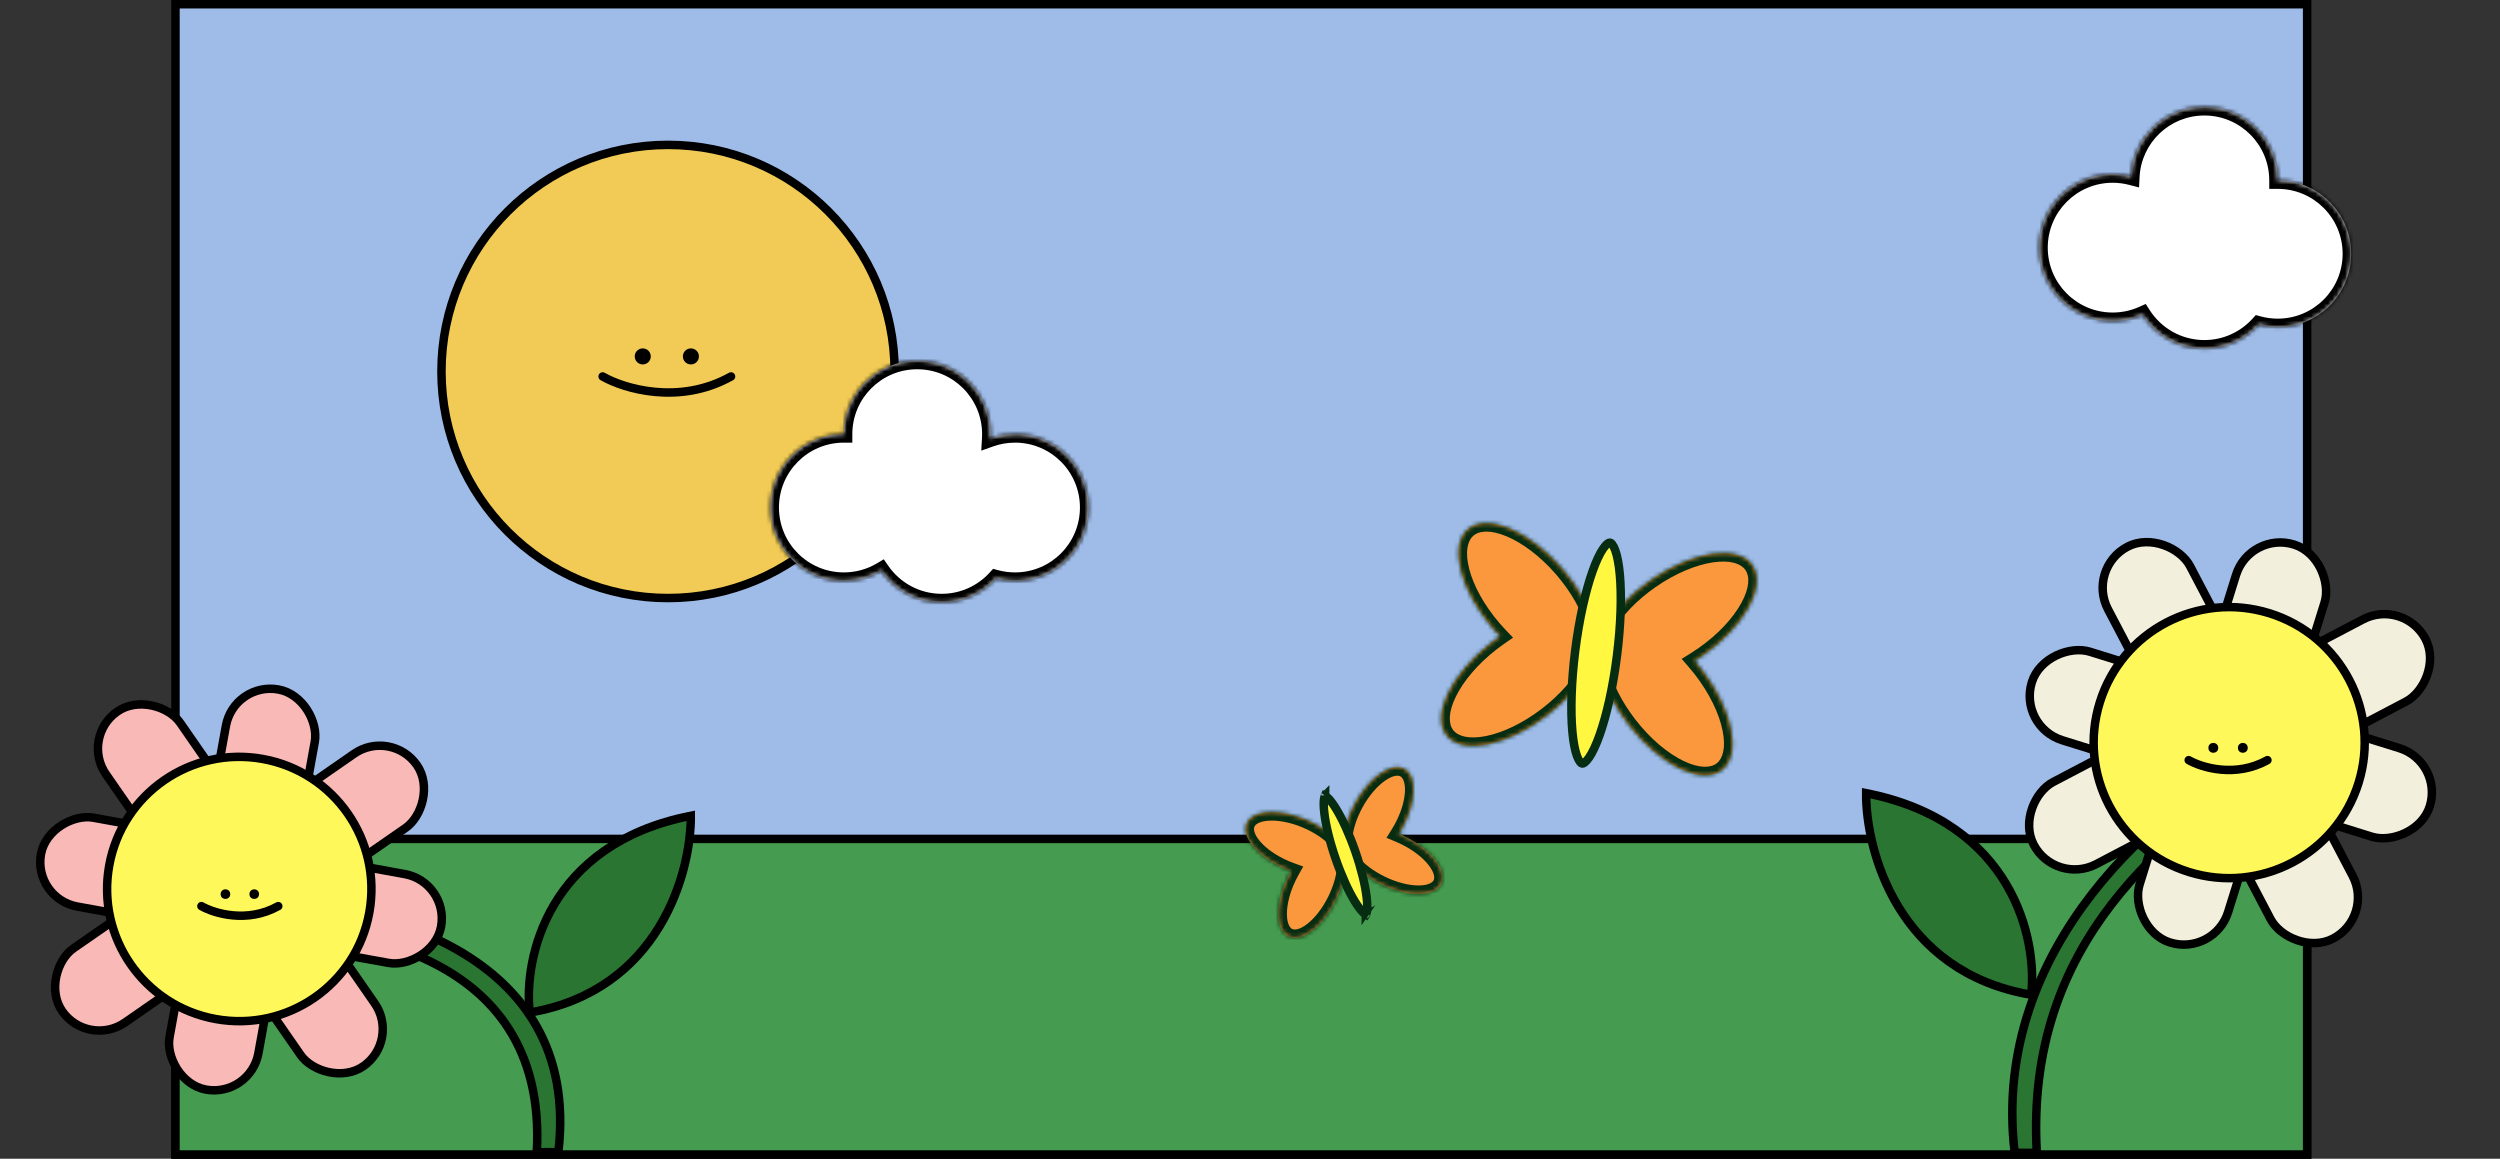 <svg width="589" height="273" viewBox="0 0 589 273" fill="none" xmlns="http://www.w3.org/2000/svg">
<rect x="0" y="0" width="589" height="273" fill="#333333" stroke="none"/>
<rect x="41.338" y="1" width="502.222" height="271" fill="#9FBCE8" stroke="black" stroke-width="2"/>
<rect x="41.338" y="197.646" width="502.222" height="74.354" fill="#459B4F" stroke="black" stroke-width="2"/>
<circle cx="157.389" cy="87.518" r="53.384" fill="#F1CB55" stroke="black" stroke-width="2"/>
<circle cx="151.433" cy="83.971" r="1.891" fill="black"/>
<circle cx="162.776" cy="83.971" r="1.891" fill="black"/>
<path d="M141.98 88.697C146.962 91.55 159.986 95.545 172.229 88.697" stroke="black" stroke-width="2" stroke-linecap="round"/>
<path d="M131.548 271.454C137.237 223.207 86.085 212.429 61.195 212.429L57.385 218.075C78.974 218.075 129.262 222.437 126.468 271.454H131.548Z" fill="#297531" stroke="black" stroke-width="2"/>
<rect x="55.12" y="160.546" width="21.274" height="95.8" rx="10.637" transform="rotate(10.262 55.12 160.546)" fill="#F8B9B7" stroke="black" stroke-width="2"/>
<rect x="105.817" y="207.826" width="21.274" height="95.8" rx="10.637" transform="rotate(100.262 105.817 207.826)" fill="#F8B9B7" stroke="black" stroke-width="2"/>
<rect x="92.166" y="171.523" width="21.274" height="101.706" rx="10.637" transform="rotate(55.262 92.166 171.523)" fill="#F8B9B7" stroke="black" stroke-width="2"/>
<rect x="18.91" y="173.686" width="21.274" height="101.706" rx="10.637" transform="rotate(-34.738 18.91 173.686)" fill="#F8B9B7" stroke="black" stroke-width="2"/>
<circle cx="56.37" cy="209.45" r="31.134" transform="rotate(10.262 56.37 209.45)" fill="#FFF85A" stroke="black" stroke-width="2"/>
<circle cx="53.112" cy="210.657" r="1.131" fill="black"/>
<circle cx="59.9" cy="210.657" r="1.131" fill="black"/>
<path d="M47.456 213.485C50.437 215.192 58.23 217.582 65.555 213.485" stroke="black" stroke-width="2" stroke-linecap="round"/>
<path d="M162.754 192.198C162.847 205.483 155.387 233.354 124.796 238.557C123.355 225.889 128.928 198.884 162.754 192.198Z" fill="#297531" stroke="black" stroke-width="2"/>
<path d="M474.658 271.605C468.812 222.539 510.152 189.046 531.553 178.432H537.556C510.413 196.44 477.007 221.756 479.877 271.605H474.658Z" fill="#297531" stroke="black" stroke-width="2"/>
<rect x="530.054" y="125.049" width="21.846" height="98.203" rx="10.923" transform="rotate(17.307 530.054 125.049)" fill="#F3EFDD" stroke="black" stroke-width="2"/>
<rect x="575.71" y="179.511" width="21.846" height="98.203" rx="10.923" transform="rotate(107.307 575.71 179.511)" fill="#F3EFDD" stroke="black" stroke-width="2"/>
<rect x="566.37" y="140.865" width="21.846" height="104.254" rx="10.923" transform="rotate(62.307 566.37 140.865)" fill="#F3EFDD" stroke="black" stroke-width="2"/>
<rect x="491.566" y="133.881" width="21.846" height="104.254" rx="10.923" transform="rotate(-27.693 491.566 133.881)" fill="#F3EFDD" stroke="black" stroke-width="2"/>
<circle cx="525.195" cy="174.965" r="31.924" transform="rotate(17.307 525.195 174.965)" fill="#FFF85A" stroke="black" stroke-width="2"/>
<circle cx="521.456" cy="176.193" r="1.159" fill="black"/>
<circle cx="528.411" cy="176.193" r="1.159" fill="black"/>
<path d="M515.661 179.091C518.715 180.84 526.699 183.289 534.205 179.091" stroke="black" stroke-width="2" stroke-linecap="round"/>
<path d="M439.662 186.871C439.566 200.482 447.21 229.038 478.552 234.368C480.029 221.39 474.319 193.721 439.662 186.871Z" fill="#297531" stroke="black" stroke-width="2"/>
<mask id="path-27-inside-1" fill="white">
<path fill-rule="evenodd" clip-rule="evenodd" d="M233.354 103.279C233.373 102.95 233.383 102.618 233.383 102.285C233.383 92.737 225.643 84.997 216.095 84.997C206.547 84.997 198.807 92.737 198.807 102.285C189.26 102.285 181.52 110.025 181.52 119.572C181.52 129.12 189.26 136.86 198.807 136.86C202.031 136.86 205.049 135.978 207.632 134.441C210.752 138.949 215.96 141.902 221.857 141.902C226.917 141.902 231.469 139.729 234.63 136.265C236.07 136.653 237.583 136.86 239.145 136.86C248.693 136.86 256.433 129.12 256.433 119.572C256.433 110.025 248.693 102.285 239.145 102.285C237.114 102.285 235.165 102.635 233.354 103.279Z"/>
</mask>
<path fill-rule="evenodd" clip-rule="evenodd" d="M233.354 103.279C233.373 102.95 233.383 102.618 233.383 102.285C233.383 92.737 225.643 84.997 216.095 84.997C206.547 84.997 198.807 92.737 198.807 102.285C189.26 102.285 181.52 110.025 181.52 119.572C181.52 129.12 189.26 136.86 198.807 136.86C202.031 136.86 205.049 135.978 207.632 134.441C210.752 138.949 215.96 141.902 221.857 141.902C226.917 141.902 231.469 139.729 234.63 136.265C236.07 136.653 237.583 136.86 239.145 136.86C248.693 136.86 256.433 129.12 256.433 119.572C256.433 110.025 248.693 102.285 239.145 102.285C237.114 102.285 235.165 102.635 233.354 103.279Z" fill="white"/>
<path d="M233.354 103.279L231.358 103.165L231.187 106.171L234.024 105.163L233.354 103.279ZM198.807 102.285L198.807 104.285L200.807 104.285L200.807 102.285L198.807 102.285ZM207.632 134.441L209.277 133.303L208.214 131.768L206.61 132.722L207.632 134.441ZM234.63 136.265L235.151 134.334L233.975 134.016L233.153 134.916L234.63 136.265ZM235.351 103.392C235.372 103.025 235.383 102.656 235.383 102.285H231.383C231.383 102.581 231.374 102.874 231.358 103.165L235.351 103.392ZM235.383 102.285C235.383 91.633 226.747 82.997 216.095 82.997V86.997C224.538 86.997 231.383 93.842 231.383 102.285H235.383ZM216.095 82.997C205.443 82.997 196.807 91.633 196.807 102.285L200.807 102.285C200.807 93.842 207.652 86.997 216.095 86.997V82.997ZM198.807 100.285C188.155 100.285 179.52 108.92 179.52 119.572H183.52C183.52 111.129 190.364 104.285 198.807 104.285L198.807 100.285ZM179.52 119.572C179.52 130.225 188.155 138.86 198.807 138.86V134.86C190.364 134.86 183.52 128.016 183.52 119.572H179.52ZM198.807 138.86C202.401 138.86 205.771 137.875 208.655 136.16L206.61 132.722C204.327 134.08 201.661 134.86 198.807 134.86V138.86ZM205.988 135.579C209.465 140.604 215.276 143.902 221.857 143.902V139.902C216.644 139.902 212.039 137.294 209.277 133.303L205.988 135.579ZM221.857 143.902C227.502 143.902 232.583 141.475 236.108 137.613L233.153 134.916C230.355 137.983 226.332 139.902 221.857 139.902V143.902ZM239.145 134.86C237.761 134.86 236.422 134.677 235.151 134.334L234.109 138.196C235.717 138.629 237.406 138.86 239.145 138.86V134.86ZM254.433 119.572C254.433 128.016 247.588 134.86 239.145 134.86V138.86C249.797 138.86 258.433 130.225 258.433 119.572H254.433ZM239.145 104.285C247.588 104.285 254.433 111.129 254.433 119.572H258.433C258.433 108.92 249.797 100.285 239.145 100.285V104.285ZM234.024 105.163C235.623 104.595 237.345 104.285 239.145 104.285V100.285C236.883 100.285 234.707 100.675 232.685 101.394L234.024 105.163Z" fill="black" mask="url(#path-27-inside-1)"/>
<mask id="path-29-inside-2" fill="white">
<path fill-rule="evenodd" clip-rule="evenodd" d="M536.636 42.499C536.636 42.499 536.636 42.499 536.636 42.499C546.184 42.499 553.924 50.239 553.924 59.786C553.924 69.334 546.184 77.074 536.636 77.074C535.074 77.074 533.56 76.867 532.121 76.478C528.96 79.943 524.408 82.116 519.348 82.116C513.229 82.116 507.852 78.937 504.779 74.139C502.629 75.1 500.246 75.633 497.739 75.633C488.191 75.633 480.451 67.893 480.451 58.346C480.451 48.798 488.191 41.058 497.739 41.058C499.239 41.058 500.695 41.249 502.083 41.609C502.546 32.475 510.099 25.211 519.348 25.211C528.896 25.211 536.636 32.951 536.636 42.499Z"/>
</mask>
<path fill-rule="evenodd" clip-rule="evenodd" d="M536.636 42.499C536.636 42.499 536.636 42.499 536.636 42.499C546.184 42.499 553.924 50.239 553.924 59.786C553.924 69.334 546.184 77.074 536.636 77.074C535.074 77.074 533.56 76.867 532.121 76.478C528.96 79.943 524.408 82.116 519.348 82.116C513.229 82.116 507.852 78.937 504.779 74.139C502.629 75.1 500.246 75.633 497.739 75.633C488.191 75.633 480.451 67.893 480.451 58.346C480.451 48.798 488.191 41.058 497.739 41.058C499.239 41.058 500.695 41.249 502.083 41.609C502.546 32.475 510.099 25.211 519.348 25.211C528.896 25.211 536.636 32.951 536.636 42.499Z" fill="white"/>
<path d="M536.636 42.499H534.636V44.499H536.636V42.499ZM532.121 76.478L532.642 74.547L531.465 74.23L530.644 75.13L532.121 76.478ZM504.779 74.139L506.464 73.061L505.536 71.612L503.964 72.313L504.779 74.139ZM502.083 41.609L501.582 43.545L503.956 44.159L504.08 41.71L502.083 41.609ZM536.636 44.499C536.598 44.499 536.565 44.498 536.537 44.496C536.51 44.495 536.486 44.493 536.468 44.492C536.449 44.49 536.435 44.489 536.426 44.488C536.422 44.487 536.418 44.487 536.416 44.487C536.414 44.486 536.412 44.486 536.412 44.486C536.412 44.486 536.412 44.486 536.412 44.486C536.412 44.486 536.412 44.486 536.412 44.486C536.412 44.486 536.412 44.486 536.412 44.486C536.412 44.486 536.412 44.486 536.412 44.486C536.413 44.486 536.413 44.486 536.413 44.486C536.414 44.486 536.415 44.486 536.416 44.487C536.418 44.487 536.422 44.487 536.426 44.488C536.435 44.489 536.45 44.49 536.468 44.492C536.486 44.493 536.51 44.495 536.538 44.496C536.565 44.498 536.599 44.499 536.636 44.499V40.499C536.673 40.499 536.706 40.5 536.734 40.501C536.762 40.503 536.786 40.504 536.804 40.506C536.822 40.507 536.837 40.509 536.846 40.51C536.85 40.51 536.854 40.511 536.856 40.511C536.858 40.511 536.86 40.511 536.859 40.511C536.859 40.511 536.859 40.511 536.859 40.511C536.859 40.511 536.859 40.511 536.859 40.511C536.859 40.511 536.859 40.511 536.859 40.511C536.859 40.511 536.859 40.511 536.859 40.511C536.859 40.511 536.859 40.511 536.859 40.511C536.858 40.511 536.857 40.511 536.856 40.511C536.854 40.511 536.85 40.51 536.846 40.51C536.837 40.509 536.822 40.507 536.804 40.506C536.786 40.504 536.762 40.503 536.734 40.501C536.706 40.5 536.673 40.499 536.636 40.499V44.499ZM536.636 44.499C545.079 44.499 551.924 51.343 551.924 59.786H555.924C555.924 49.134 547.288 40.499 536.636 40.499V44.499ZM551.924 59.786C551.924 68.23 545.079 75.074 536.636 75.074V79.074C547.288 79.074 555.924 70.439 555.924 59.786H551.924ZM536.636 75.074C535.251 75.074 533.913 74.891 532.642 74.547L531.6 78.409C533.208 78.843 534.896 79.074 536.636 79.074V75.074ZM519.348 84.116C524.993 84.116 530.074 81.689 533.598 77.827L530.644 75.13C527.845 78.197 523.822 80.116 519.348 80.116V84.116ZM503.095 75.218C506.52 80.565 512.519 84.116 519.348 84.116V80.116C513.939 80.116 509.184 77.308 506.464 73.061L503.095 75.218ZM497.739 77.633C500.533 77.633 503.193 77.038 505.595 75.966L503.964 72.313C502.065 73.161 499.96 73.633 497.739 73.633V77.633ZM478.451 58.346C478.451 68.998 487.087 77.633 497.739 77.633V73.633C489.296 73.633 482.451 66.789 482.451 58.346H478.451ZM497.739 39.058C487.087 39.058 478.451 47.694 478.451 58.346H482.451C482.451 49.903 489.296 43.058 497.739 43.058V39.058ZM502.584 39.672C501.034 39.271 499.41 39.058 497.739 39.058V43.058C499.069 43.058 500.356 43.227 501.582 43.545L502.584 39.672ZM519.348 23.211C509.028 23.211 500.603 31.315 500.086 41.507L504.08 41.71C504.49 33.634 511.17 27.211 519.348 27.211V23.211ZM538.636 42.499C538.636 31.846 530 23.211 519.348 23.211V27.211C527.791 27.211 534.636 34.056 534.636 42.499H538.636Z" fill="black" mask="url(#path-29-inside-2)"/>
<mask id="path-31-inside-3" fill="white">
<path fill-rule="evenodd" clip-rule="evenodd" d="M399.256 155.695C399.914 155.287 400.57 154.855 401.223 154.401C411.055 147.549 416.265 138.031 412.857 133.141C409.45 128.252 398.717 129.843 388.884 136.695C384.208 139.953 380.577 143.815 378.422 147.495C377.334 148.587 376.709 150.132 376.517 151.987C375.988 154.125 376.119 156.058 377.017 157.591C378.02 161.71 380.336 166.411 383.796 170.856C391.183 180.348 400.984 185.076 405.687 181.416C410.39 177.755 408.214 167.093 400.827 157.601C400.314 156.942 399.79 156.306 399.256 155.695Z"/>
</mask>
<path fill-rule="evenodd" clip-rule="evenodd" d="M399.256 155.695C399.914 155.287 400.57 154.855 401.223 154.401C411.055 147.549 416.265 138.031 412.857 133.141C409.45 128.252 398.717 129.843 388.884 136.695C384.208 139.953 380.577 143.815 378.422 147.495C377.334 148.587 376.709 150.132 376.517 151.987C375.988 154.125 376.119 156.058 377.017 157.591C378.02 161.71 380.336 166.411 383.796 170.856C391.183 180.348 400.984 185.076 405.687 181.416C410.39 177.755 408.214 167.093 400.827 157.601C400.314 156.942 399.79 156.306 399.256 155.695Z" fill="#FB983D"/>
<path d="M401.223 154.401L400.079 152.76L400.079 152.76L401.223 154.401ZM399.256 155.695L398.202 153.995L396.202 155.235L397.749 157.009L399.256 155.695ZM412.857 133.141L414.498 131.998L414.498 131.998L412.857 133.141ZM388.884 136.695L390.028 138.335L390.028 138.335L388.884 136.695ZM378.422 147.495L379.838 148.907L380.019 148.726L380.148 148.506L378.422 147.495ZM376.517 151.987L378.458 152.467L378.492 152.332L378.506 152.193L376.517 151.987ZM377.017 157.591L378.961 157.118L378.891 156.833L378.743 156.58L377.017 157.591ZM383.796 170.856L385.374 169.628L385.374 169.628L383.796 170.856ZM405.687 181.416L404.459 179.837L405.687 181.416ZM400.827 157.601L402.405 156.373L402.405 156.373L400.827 157.601ZM400.079 152.76C399.456 153.194 398.83 153.606 398.202 153.995L400.31 157.394C400.998 156.968 401.685 156.517 402.366 156.042L400.079 152.76ZM411.216 134.285C412.25 135.768 412.244 138.432 410.251 142.075C408.323 145.598 404.797 149.472 400.079 152.76L402.366 156.042C407.481 152.478 411.476 148.167 413.759 143.995C415.977 139.944 416.872 135.404 414.498 131.998L411.216 134.285ZM390.028 138.335C394.746 135.048 399.601 133.082 403.574 132.493C407.682 131.884 410.183 132.801 411.216 134.285L414.498 131.998C412.125 128.592 407.556 127.859 402.987 128.537C398.283 129.234 392.855 131.49 387.741 135.054L390.028 138.335ZM380.148 148.506C382.131 145.12 385.543 141.461 390.028 138.335L387.741 135.054C382.873 138.446 379.023 142.511 376.696 146.485L380.148 148.506ZM378.506 152.193C378.665 150.654 379.161 149.587 379.838 148.907L377.006 146.083C375.507 147.586 374.752 149.61 374.527 151.781L378.506 152.193ZM378.743 156.58C378.19 155.636 378.01 154.279 378.458 152.467L374.575 151.507C373.966 153.97 374.049 156.481 375.291 158.602L378.743 156.58ZM385.374 169.628C382.056 165.364 379.885 160.915 378.961 157.118L375.074 158.064C376.155 162.505 378.617 167.458 382.217 172.084L385.374 169.628ZM404.459 179.837C403.035 180.946 400.372 181.078 396.617 179.267C392.988 177.516 388.92 174.184 385.374 169.628L382.217 172.084C386.059 177.02 390.585 180.798 394.879 182.869C399.048 184.88 403.637 185.546 406.916 182.994L404.459 179.837ZM399.249 158.829C402.795 163.386 405.026 168.147 405.832 172.095C406.665 176.18 405.883 178.729 404.459 179.837L406.916 182.994C410.195 180.442 410.676 175.83 409.751 171.295C408.797 166.624 406.247 161.309 402.405 156.373L399.249 158.829ZM397.749 157.009C398.258 157.593 398.759 158.2 399.249 158.829L402.405 156.373C401.87 155.685 401.322 155.02 400.764 154.38L397.749 157.009Z" fill="#062C11" mask="url(#path-31-inside-3)"/>
<mask id="path-33-inside-4" fill="white">
<path fill-rule="evenodd" clip-rule="evenodd" d="M353.407 149.919C352.871 149.36 352.342 148.78 351.823 148.178C343.997 139.101 341.311 128.589 345.825 124.697C350.338 120.805 360.341 125.008 368.168 134.085C371.89 138.401 374.449 143.043 375.624 147.143C376.408 148.47 376.63 150.121 376.356 151.966C376.338 154.168 375.731 156.009 374.481 157.272C372.488 161.013 369.078 164.993 364.625 168.441C355.114 175.804 344.446 177.953 340.798 173.241C337.15 168.529 341.902 158.74 351.413 151.376C352.073 150.865 352.739 150.379 353.407 149.919Z"/>
</mask>
<path fill-rule="evenodd" clip-rule="evenodd" d="M353.407 149.919C352.871 149.36 352.342 148.78 351.823 148.178C343.997 139.101 341.311 128.589 345.825 124.697C350.338 120.805 360.341 125.008 368.168 134.085C371.89 138.401 374.449 143.043 375.624 147.143C376.408 148.47 376.63 150.121 376.356 151.966C376.338 154.168 375.731 156.009 374.481 157.272C372.488 161.013 369.078 164.993 364.625 168.441C355.114 175.804 344.446 177.953 340.798 173.241C337.15 168.529 341.902 158.74 351.413 151.376C352.073 150.865 352.739 150.379 353.407 149.919Z" fill="#FB983D"/>
<path d="M351.823 148.178L350.309 149.484L351.823 148.178ZM353.407 149.919L354.85 148.533L356.48 150.231L354.541 151.566L353.407 149.919ZM345.825 124.697L344.519 123.182L344.519 123.182L345.825 124.697ZM368.168 134.085L366.653 135.391L368.168 134.085ZM375.624 147.143L373.902 148.159L373.772 147.94L373.702 147.694L375.624 147.143ZM376.356 151.966L374.356 151.949L374.357 151.81L374.378 151.672L376.356 151.966ZM374.481 157.272L372.716 156.332L372.854 156.073L373.06 155.864L374.481 157.272ZM364.625 168.441L365.849 170.022L365.849 170.022L364.625 168.441ZM340.798 173.241L342.379 172.017L340.798 173.241ZM351.413 151.376L350.188 149.795L350.188 149.795L351.413 151.376ZM353.338 146.872C353.834 147.447 354.339 148.001 354.85 148.533L351.965 151.304C351.404 150.72 350.851 150.113 350.309 149.484L353.338 146.872ZM347.131 126.212C345.761 127.392 345.106 129.974 346.134 133.998C347.128 137.889 349.583 142.517 353.338 146.872L350.309 149.484C346.238 144.763 343.436 139.596 342.259 134.988C341.116 130.513 341.375 125.893 344.519 123.182L347.131 126.212ZM366.653 135.391C362.898 131.035 358.681 127.927 354.979 126.372C351.15 124.763 348.5 125.031 347.131 126.212L344.519 123.182C347.662 120.471 352.27 120.895 356.528 122.684C360.913 124.526 365.611 128.057 369.682 132.778L366.653 135.391ZM373.702 147.694C372.621 143.922 370.223 139.531 366.653 135.391L369.682 132.778C373.557 137.272 376.278 142.165 377.547 146.592L373.702 147.694ZM374.378 151.672C374.605 150.142 374.39 148.986 373.902 148.159L377.347 146.126C378.425 147.954 378.655 150.101 378.334 152.259L374.378 151.672ZM373.06 155.864C373.831 155.086 374.341 153.816 374.356 151.949L378.356 151.982C378.335 154.52 377.632 156.932 375.902 158.679L373.06 155.864ZM363.4 166.859C367.672 163.552 370.878 159.781 372.716 156.332L376.246 158.212C374.098 162.246 370.484 166.433 365.849 170.022L363.4 166.859ZM342.379 172.017C343.484 173.444 346.031 174.232 350.118 173.409C354.068 172.613 358.835 170.394 363.4 166.859L365.849 170.022C360.903 173.851 355.582 176.388 350.908 177.33C346.371 178.244 341.76 177.751 339.217 174.466L342.379 172.017ZM352.637 152.957C348.072 156.492 344.73 160.551 342.97 164.176C341.149 167.927 341.275 170.59 342.379 172.017L339.217 174.466C336.673 171.18 337.35 166.593 339.372 162.429C341.454 158.141 345.243 153.624 350.188 149.795L352.637 152.957ZM354.541 151.566C353.904 152.005 353.268 152.469 352.637 152.957L350.188 149.795C350.878 149.261 351.574 148.753 352.273 148.271L354.541 151.566Z" fill="#062C11" mask="url(#path-33-inside-4)"/>
<path d="M380.959 154.49C380.026 161.902 378.526 168.499 376.871 173.168C376.041 175.511 375.189 177.315 374.381 178.489C373.977 179.078 373.614 179.461 373.311 179.681C373.013 179.896 372.841 179.908 372.762 179.898C372.683 179.888 372.519 179.834 372.284 179.552C372.045 179.264 371.789 178.802 371.543 178.132C371.051 176.794 370.674 174.835 370.451 172.359C370.005 167.426 370.189 160.662 371.123 153.251C372.056 145.839 373.556 139.241 375.211 134.572C376.041 132.23 376.893 130.425 377.7 129.251C378.105 128.663 378.468 128.279 378.771 128.059C379.068 127.844 379.24 127.833 379.32 127.843C379.399 127.853 379.563 127.906 379.798 128.189C380.037 128.477 380.293 128.938 380.539 129.608C381.03 130.946 381.408 132.906 381.631 135.381C382.077 140.314 381.893 147.078 380.959 154.49Z" fill="#FFF740" stroke="#062C11" stroke-width="2"/>
<mask id="path-36-inside-5" fill="white">
<path fill-rule="evenodd" clip-rule="evenodd" d="M329.598 196.45C329.837 196.068 330.069 195.673 330.293 195.268C333.669 189.156 333.942 182.841 330.903 181.162C327.864 179.484 322.664 183.077 319.288 189.189C317.682 192.095 316.779 195.047 316.599 197.525C316.311 198.376 316.382 199.346 316.76 200.366C317.034 201.618 317.6 202.594 318.463 203.164C320.047 205.059 322.468 206.92 325.42 208.353C331.723 211.413 338.063 211.361 339.579 208.238C341.095 205.115 337.214 200.102 330.91 197.042C330.472 196.83 330.035 196.632 329.598 196.45Z"/>
</mask>
<path fill-rule="evenodd" clip-rule="evenodd" d="M329.598 196.45C329.837 196.068 330.069 195.673 330.293 195.268C333.669 189.156 333.942 182.841 330.903 181.162C327.864 179.484 322.664 183.077 319.288 189.189C317.682 192.095 316.779 195.047 316.599 197.525C316.311 198.376 316.382 199.346 316.76 200.366C317.034 201.618 317.6 202.594 318.463 203.164C320.047 205.059 322.468 206.92 325.42 208.353C331.723 211.413 338.063 211.361 339.579 208.238C341.095 205.115 337.214 200.102 330.91 197.042C330.472 196.83 330.035 196.632 329.598 196.45Z" fill="#FB983D"/>
<path d="M330.293 195.268L332.044 196.235L332.044 196.235L330.293 195.268ZM329.598 196.45L327.902 195.391L326.655 197.387L328.827 198.295L329.598 196.45ZM319.288 189.189L317.537 188.222L317.537 188.222L319.288 189.189ZM316.599 197.525L318.494 198.167L318.576 197.925L318.594 197.67L316.599 197.525ZM316.76 200.366L318.713 199.938L318.684 199.802L318.635 199.671L316.76 200.366ZM318.463 203.164L319.997 201.881L319.809 201.657L319.565 201.495L318.463 203.164ZM325.42 208.353L324.546 210.152L324.546 210.152L325.42 208.353ZM339.579 208.238L341.378 209.111L341.378 209.111L339.579 208.238ZM330.91 197.042L331.783 195.243L331.783 195.243L330.91 197.042ZM328.543 194.301C328.336 194.675 328.122 195.039 327.902 195.391L331.295 197.509C331.553 197.097 331.803 196.671 332.044 196.235L328.543 194.301ZM329.936 182.913C330.43 183.186 331.106 184.146 331.006 186.466C330.911 188.649 330.114 191.456 328.543 194.301L332.044 196.235C333.849 192.967 334.875 189.561 335.002 186.639C335.122 183.854 334.415 180.817 331.87 179.412L329.936 182.913ZM321.038 190.156C322.61 187.312 324.561 185.142 326.359 183.9C328.269 182.579 329.442 182.64 329.936 182.913L331.87 179.412C329.325 178.006 326.378 179.024 324.085 180.609C321.678 182.272 319.342 184.955 317.537 188.222L321.038 190.156ZM318.594 197.67C318.749 195.532 319.546 192.858 321.038 190.156L317.537 188.222C315.819 191.333 314.809 194.563 314.605 197.381L318.594 197.67ZM318.635 199.671C318.368 198.95 318.392 198.467 318.494 198.167L314.705 196.884C314.23 198.286 314.396 199.742 314.884 201.061L318.635 199.671ZM319.565 201.495C319.27 201.301 318.916 200.863 318.713 199.938L314.806 200.794C315.152 202.373 315.929 203.888 317.361 204.833L319.565 201.495ZM326.293 206.554C323.548 205.221 321.369 203.522 319.997 201.881L316.928 204.447C318.725 206.596 321.387 208.619 324.546 210.152L326.293 206.554ZM337.78 207.365C337.535 207.869 336.611 208.595 334.278 208.614C332.085 208.632 329.228 207.978 326.293 206.554L324.546 210.152C327.915 211.787 331.38 212.638 334.311 212.614C337.103 212.591 340.107 211.73 341.378 209.111L337.78 207.365ZM330.036 198.841C332.972 200.266 335.253 202.106 336.595 203.841C338.024 205.685 338.024 206.86 337.78 207.365L341.378 209.111C342.649 206.492 341.468 203.599 339.758 201.392C337.963 199.074 335.152 196.878 331.783 195.243L330.036 198.841ZM328.827 198.295C329.229 198.463 329.632 198.645 330.036 198.841L331.783 195.243C331.312 195.014 330.841 194.802 330.37 194.605L328.827 198.295Z" fill="#062C11" mask="url(#path-36-inside-5)"/>
<mask id="path-38-inside-6" fill="white">
<path fill-rule="evenodd" clip-rule="evenodd" d="M304.149 205.231C303.725 205.077 303.3 204.909 302.873 204.728C296.447 201.999 292.338 197.195 293.695 194C295.052 190.804 301.362 190.427 307.789 193.156C310.845 194.455 313.377 196.222 315.047 198.062C315.797 198.554 316.339 199.36 316.67 200.395C317.227 201.55 317.384 202.669 317.056 203.65C316.977 206.118 316.219 209.076 314.779 212.024C311.703 218.32 306.681 222.189 303.561 220.665C300.442 219.141 300.406 212.802 303.482 206.506C303.695 206.069 303.918 205.643 304.149 205.231Z"/>
</mask>
<path fill-rule="evenodd" clip-rule="evenodd" d="M304.149 205.231C303.725 205.077 303.3 204.909 302.873 204.728C296.447 201.999 292.338 197.195 293.695 194C295.052 190.804 301.362 190.427 307.789 193.156C310.845 194.455 313.377 196.222 315.047 198.062C315.797 198.554 316.339 199.36 316.67 200.395C317.227 201.55 317.384 202.669 317.056 203.65C316.977 206.118 316.219 209.076 314.779 212.024C311.703 218.32 306.681 222.189 303.561 220.665C300.442 219.141 300.406 212.802 303.482 206.506C303.695 206.069 303.918 205.643 304.149 205.231Z" fill="#FB983D"/>
<path d="M302.873 204.728L303.655 202.888L302.873 204.728ZM304.149 205.231L304.831 203.351L307.044 204.154L305.894 206.207L304.149 205.231ZM307.789 193.156L308.571 191.316L307.789 193.156ZM315.047 198.062L313.95 199.735L313.737 199.595L313.565 199.406L315.047 198.062ZM316.67 200.395L314.869 201.263L314.808 201.138L314.766 201.005L316.67 200.395ZM317.056 203.65L315.057 203.586L315.066 203.293L315.159 203.015L317.056 203.65ZM314.779 212.024L316.576 212.902L314.779 212.024ZM303.482 206.506L301.685 205.628L301.685 205.628L303.482 206.506ZM303.655 202.888C304.049 203.055 304.441 203.209 304.831 203.351L303.467 207.111C303.009 206.945 302.55 206.764 302.091 206.569L303.655 202.888ZM295.536 194.782C295.315 195.301 295.376 196.474 296.885 198.239C298.306 199.899 300.664 201.617 303.655 202.888L302.091 206.569C298.656 205.11 295.747 203.062 293.846 200.839C292.033 198.721 290.718 195.894 291.854 193.218L295.536 194.782ZM307.007 194.997C304.016 193.727 301.142 193.222 298.961 193.353C296.643 193.491 295.757 194.262 295.536 194.782L291.854 193.218C292.991 190.542 295.939 189.526 298.722 189.36C301.641 189.185 305.135 189.856 308.571 191.316L307.007 194.997ZM313.565 199.406C312.125 197.818 309.848 196.204 307.007 194.997L308.571 191.316C311.842 192.705 314.63 194.626 316.528 196.718L313.565 199.406ZM314.766 201.005C314.531 200.273 314.215 199.908 313.95 199.735L316.143 196.389C317.38 197.2 318.147 198.447 318.575 199.785L314.766 201.005ZM315.159 203.015C315.271 202.68 315.28 202.117 314.869 201.263L318.472 199.526C319.175 200.984 319.497 202.657 318.952 204.285L315.159 203.015ZM312.982 211.146C314.321 208.405 314.989 205.724 315.057 203.586L319.055 203.714C318.965 206.513 318.117 209.747 316.576 212.902L312.982 211.146ZM304.439 218.868C304.943 219.114 306.118 219.116 307.966 217.693C309.704 216.354 311.549 214.078 312.982 211.146L316.576 212.902C314.932 216.266 312.729 219.073 310.407 220.862C308.195 222.566 305.299 223.74 302.683 222.462L304.439 218.868ZM305.279 207.383C303.847 210.315 303.186 213.17 303.198 215.364C303.211 217.697 303.935 218.622 304.439 218.868L302.683 222.462C300.068 221.184 299.214 218.178 299.198 215.386C299.182 212.455 300.041 208.992 301.685 205.628L305.279 207.383ZM305.894 206.207C305.682 206.588 305.476 206.98 305.279 207.383L301.685 205.628C301.915 205.157 302.155 204.699 302.404 204.254L305.894 206.207Z" fill="#062C11" mask="url(#path-38-inside-6)"/>
<path d="M319.331 200.665C320.743 204.76 321.649 208.564 321.981 211.392C322.148 212.815 322.163 213.936 322.051 214.705C321.994 215.091 321.913 215.333 321.842 215.468C321.838 215.475 321.835 215.482 321.831 215.488C321.825 215.485 321.818 215.482 321.811 215.479C321.672 215.417 321.458 215.276 321.176 215.007C320.613 214.47 319.934 213.579 319.188 212.356C317.705 209.924 316.072 206.371 314.66 202.277C313.247 198.182 312.342 194.378 312.01 191.55C311.842 190.127 311.827 189.006 311.94 188.237C311.996 187.851 312.077 187.609 312.148 187.474C312.152 187.467 312.156 187.46 312.159 187.454C312.165 187.457 312.172 187.46 312.179 187.463C312.319 187.525 312.532 187.666 312.814 187.935C313.377 188.471 314.057 189.363 314.802 190.586C316.285 193.018 317.918 196.571 319.331 200.665ZM321.785 215.556C321.785 215.555 321.785 215.554 321.787 215.553C321.786 215.555 321.785 215.556 321.785 215.556ZM321.906 215.512C321.909 215.512 321.91 215.512 321.91 215.512C321.91 215.512 321.909 215.512 321.906 215.512ZM312.206 187.386C312.206 187.387 312.205 187.388 312.203 187.389C312.205 187.387 312.206 187.386 312.206 187.386ZM312.084 187.43C312.082 187.43 312.08 187.43 312.08 187.43C312.08 187.43 312.082 187.43 312.084 187.43Z" fill="#FFF740" stroke="#062C11" stroke-width="2"/>
</svg>
